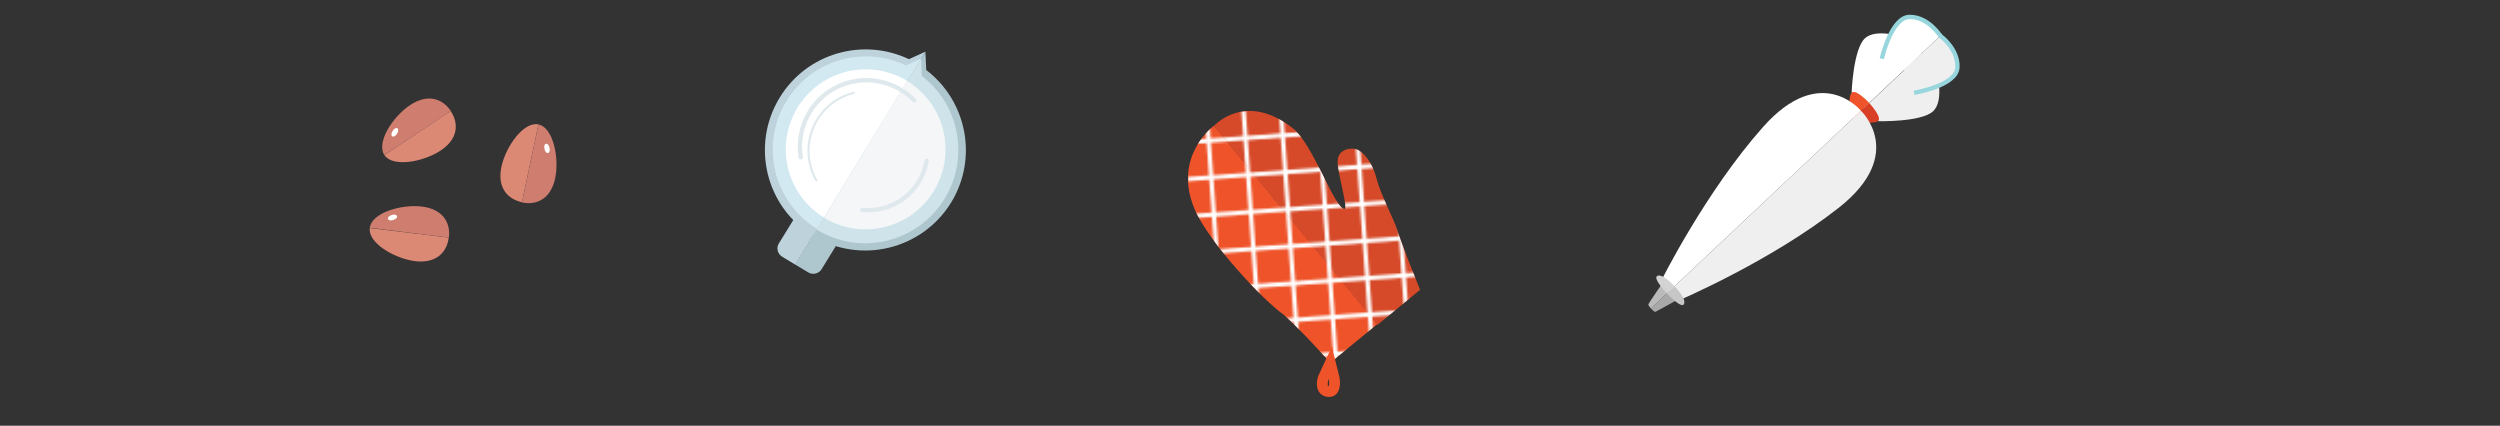 <?xml version="1.0" encoding="utf-8"?>
<!-- Generator: Adobe Illustrator 19.1.0, SVG Export Plug-In . SVG Version: 6.00 Build 0)  -->
<svg version="1.1" id="Layer_1" xmlns="http://www.w3.org/2000/svg" xmlns:xlink="http://www.w3.org/1999/xlink" x="0px" y="0px"
	 viewBox="0 0 1153.3 196.4" enable-background="new 0 0 1153.3 196.4" xml:space="preserve">
<rect x="0" y="0" width="1153.3" height="196.4" fill="#333333" stroke="none"/>
<g>
	<path fill="#FFFFFF" d="M878.5,32.2l16.6-15.7c0,0-10.9-11.7-16-9c-4.6,2.2-10.1,16.1-10.1,16.1L878.5,32.2z"/>
	<path fill="#FFFFFF" d="M879,17.4c0,0-13.4-4.7-18.7,0.3c-5.4,5.1-6.1,24.9-6.1,24.9l5.4,7.4l26.7-25.2L879,17.4z"/>
	<path fill="none" stroke="#98D6DE" stroke-width="2" stroke-miterlimit="10" d="M894.9,16.3c0,0-5.4-8.5-13.9-8.5
		c-8.5,0-12.9,19.3-12.9,19.3"/>
	<path fill="#EFEFEF" d="M878.5,32.2l16.6-15.7c0,0,11,11.5,8,16.5c-2.4,4.5-16.8,9.1-16.8,9.1L878.5,32.2z"/>
	<path fill="#EFEFEF" d="M893.3,32.6c0,0,3.9,13.6-1.5,18.7c-5.4,5.1-25.2,4.6-25.2,4.6l-7-5.8l26.7-25.2L893.3,32.6z"/>
	<path fill="none" stroke="#98D6DE" stroke-width="2" stroke-miterlimit="10" d="M883,42.8c0,0,19.6-3.2,20-11.7s-7.7-14.4-7.7-14.4
		l-0.6-0.7"/>
	<path fill="#D83F25" d="M862.3,47.5l-7.2,6.8l1.3,1.4c0,0,6.5,1.7,9.6,0.4S862.3,47.5,862.3,47.5z"/>
	<path fill="#EF5329" d="M862.3,47.5l-7.2,6.8l-1.5-1.6c0,0-1.2-6.4,0.3-9.5C855.4,40,862.3,47.5,862.3,47.5z"/>
	<path fill="#EFEFEF" d="M858.5,51.1l-88.4,83.2l4.1,4.4c0,0,42.6-18.1,74.1-42.9S858.5,51.1,858.5,51.1z"/>
	<path fill="#FFFFFF" d="M858.5,51.1l-88.4,83.2l-4-4.3c0,0,20.6-41.5,47.3-71.5S858.5,51.1,858.5,51.1z"/>
	<path fill="#A8A8A8" d="M770.1,134.3l-8.5,8c0,0,1.4,1.5,2,1.6c0.7-0.3,10.2-5.6,10.2-5.6L770.1,134.3z"/>
	<path fill="#C6C6C6" d="M769,135.4l3.5-3.3c0,0,5.5,5.4,4.4,8.1C775.9,142.8,769,135.4,769,135.4z"/>
	<path fill="#BABABA" d="M770.1,134.3l-8.5,8c0,0-1.2-1.3-1.2-1.9c0.3-0.7,6.4-9.6,6.4-9.6L770.1,134.3z"/>
	<path fill="#D3D3D3" d="M769,135.4l3.5-3.3c0,0-5.1-5.8-7.8-4.9S769,135.4,769,135.4z"/>
</g>
<g>
	<g>
		<path fill="#EF5329" d="M635.4,149.5L560,58c0,0-19,13.9-9.1,38c6.3,15.5,32.3,43,41.2,49.1c7.5,6.5,21.6,22.2,21.6,22.2
			L635.4,149.5z"/>
		<path fill="#D64A29" d="M626.1,69c-2.7-1.1-8.5-0.3-9,4.8s5.3,23.2,3,22.6c-4.9-1.2-14.5-30.2-23.8-37.3c-21.9-17.2-36.3-1-36.3-1
			l75.4,91.8l19.7-16.2c0,0-9.6-23.8-10.6-27.8c-1.1-4-7.5-15.8-9.5-23.6S628.8,70.1,626.1,69z"/>
	</g>
	<defs>
		<filter id="Adobe_OpacityMaskFilter" filterUnits="userSpaceOnUse" x="548.1" y="51.2" width="107" height="116.2">
			<feColorMatrix  type="matrix" values="1 0 0 0 0  0 1 0 0 0  0 0 1 0 0  0 0 0 1 0"/>
		</filter>
	</defs>
	<mask maskUnits="userSpaceOnUse" x="548.1" y="51.2" width="107" height="116.2" id="SVGID_2_">
		<g filter="url(#Adobe_OpacityMaskFilter)">
			<g>
				<g>
					<line fill="none" stroke="#FFFFFF" stroke-width="2" stroke-miterlimit="10" x1="556.3" y1="47.1" x2="566.8" y2="194.7"/>
					<line fill="none" stroke="#FFFFFF" stroke-width="2" stroke-miterlimit="10" x1="572.6" y1="35.9" x2="584.9" y2="208.1"/>
					<line fill="none" stroke="#FFFFFF" stroke-width="2" stroke-miterlimit="10" x1="589.3" y1="28.1" x2="602.3" y2="210.7"/>
					<line fill="none" stroke="#FFFFFF" stroke-width="2" stroke-miterlimit="10" x1="606.1" y1="23.6" x2="619.5" y2="211.9"/>
					<line fill="none" stroke="#FFFFFF" stroke-width="2" stroke-miterlimit="10" x1="623.3" y1="23.5" x2="636.7" y2="211.6"/>
					<line fill="none" stroke="#FFFFFF" stroke-width="2" stroke-miterlimit="10" x1="669.6" y1="198.6" x2="657.5" y2="28.6"/>
					<line fill="none" stroke="#FFFFFF" stroke-width="2" stroke-miterlimit="10" x1="653.4" y1="209" x2="640.2" y2="23.6"/>
					<line fill="none" stroke="#FFFFFF" stroke-width="2" stroke-miterlimit="10" x1="686.4" y1="187.2" x2="676" y2="40.7"/>
				</g>
				<g>
					<line fill="none" stroke="#FFFFFF" stroke-width="2" stroke-miterlimit="10" x1="691.1" y1="55.4" x2="543.5" y2="65.9"/>
					<line fill="none" stroke="#FFFFFF" stroke-width="2" stroke-miterlimit="10" x1="702.3" y1="71.6" x2="530.1" y2="83.9"/>
					<line fill="none" stroke="#FFFFFF" stroke-width="2" stroke-miterlimit="10" x1="710.1" y1="88.3" x2="527.5" y2="101.3"/>
					<line fill="none" stroke="#FFFFFF" stroke-width="2" stroke-miterlimit="10" x1="714.6" y1="105.1" x2="526.3" y2="118.5"/>
					<line fill="none" stroke="#FFFFFF" stroke-width="2" stroke-miterlimit="10" x1="714.7" y1="122.3" x2="526.6" y2="135.7"/>
					<line fill="none" stroke="#FFFFFF" stroke-width="2" stroke-miterlimit="10" x1="539.6" y1="168.7" x2="709.6" y2="156.6"/>
					<line fill="none" stroke="#FFFFFF" stroke-width="2" stroke-miterlimit="10" x1="529.2" y1="152.4" x2="714.6" y2="139.2"/>
					<line fill="none" stroke="#FFFFFF" stroke-width="2" stroke-miterlimit="10" x1="551" y1="185.5" x2="697.5" y2="175"/>
				</g>
			</g>
		</g>
	</mask>
	<g mask="url(#SVGID_2_)">
		<path fill="#FFFFFF" d="M635.4,149.5L560,58c0,0-19,13.9-9.1,38c6.3,15.5,32.3,43,41.2,49.1c7.5,6.5,21.6,22.2,21.6,22.2
			L635.4,149.5z"/>
		<path fill="#FFFFFF" d="M626.1,69c-2.7-1.1-8.5-0.3-9,4.8s5.3,23.2,3,22.6c-4.9-1.2-14.5-30.2-23.8-37.3c-21.9-17.2-36.3-1-36.3-1
			l75.4,91.8l19.7-16.2c0,0-9.6-23.8-10.6-27.8c-1.1-4-7.5-15.8-9.5-23.6S628.8,70.1,626.1,69z"/>
	</g>
	<path fill="none" stroke="#EF5329" stroke-width="5" stroke-miterlimit="10" d="M613.7,167.4l1.8,7.3c0,0,1.2,6.5-2.9,5.9
		c-4-0.6-2.2-6.1-2.2-6.1L613.7,167.4z"/>
</g>
<g>
	<path fill="#BDD2DB" d="M378.4,103.3l-6.1-3.7c-2.1-1.3-4.8-0.6-6.1,1.5l-6.9,11.2c-1.3,2.1-0.6,4.8,1.5,6.1l6.1,3.7"/>
	<path fill="#AEC6CE" d="M378.3,103.2l6.1,3.7c2.1,1.3,2.7,4,1.5,6.1l-6.9,11.2c-1.3,2.1-4,2.7-6.1,1.5l-6.1-3.7"/>
	<g>
		<path fill="#BDD2DB" d="M375.1,108.8c-21.9-13.3-28.8-41.9-15.4-63.8c12.5-20.5,38.4-27.8,59.6-17.7l7.7-3.5"/>
		<path fill="#D3E9F2" d="M377.1,105.7c-20.3-12.4-26.7-38.8-14.3-59.1c11.6-19,35.5-25.8,55.2-16.4l7.1-3.3"/>
		<path fill="#FFFFFF" d="M380.2,100.4c-17.4-10.6-22.9-33.3-12.3-50.7c10.6-17.4,33.3-22.9,50.7-12.3"/>
		<path fill="#AEC6CE" d="M375,108.8c21.9,13.3,50.4,6.4,63.8-15.4c12.5-20.5,7.2-46.8-11.5-61.1l-0.4-8.4"/>
		<path fill="#CEE4EA" d="M376.7,105.9c20.3,12.4,46.7,6,59.1-14.3c11.6-19,6.7-43.4-10.6-56.6l-0.2-8"/>
		<path fill="#F5F6F7" d="M380.1,100.4c17.4,10.6,40.1,5.1,50.7-12.3c10.6-17.4,5.1-40.1-12.3-50.7"/>
	</g>
	<path fill="none" stroke="#DFE9ED" stroke-width="2" stroke-linecap="round" stroke-miterlimit="10" d="M421.8,46.3
		c-1.8-1.8-3.8-3.4-6.1-4.8c-14.5-8.8-33.4-4.3-42.2,10.2c-4,6.5-5.2,13.9-4.1,20.9"/>
	<path fill="none" stroke="#DFE9ED" stroke-width="2" stroke-linecap="round" stroke-miterlimit="10" d="M427.5,74.2
		c-0.6,3.3-1.8,6.6-3.6,9.6c-5.7,9.3-15.9,14-26.1,13"/>
	<path fill="none" stroke="#DFE9ED" stroke-linecap="round" stroke-miterlimit="10" d="M376.6,83.2c-4.8-8.4-5-19.1,0.4-28
		c3.9-6.4,10.1-10.7,16.9-12.4"/>
</g>
<g>
	<path fill="#DB8875" d="M240.8,93.3c-6.8-1.5-11.5-6.9-9.5-16.3s10.3-21.1,17.1-19.6"/>
	<path fill="#CE7D6F" d="M248.4,57.4c6.8,1.4,9.7,15.5,7.7,24.9c-2,9.4-8.5,12.5-15.3,11.1L248.4,57.4z"/>
	
		<ellipse transform="matrix(0.978 -0.211 0.211 0.978 -8.744 54.774)" fill="#FFFFFF" cx="252.2" cy="68.4" rx="1.2" ry="2.2"/>
	<path fill="#DB8875" d="M207,109.6c-0.8,6.9-5.9,12-15.4,10.9c-9.6-1.2-21.9-8.4-21-15.3"/>
	<path fill="#CE7D6F" d="M170.6,105.1c0.8-6.9,14.5-11,24.1-9.8c9.6,1.2,13.2,7.4,12.4,14.3L170.6,105.1z"/>
	
		<ellipse transform="matrix(-0.297 -0.955 0.955 -0.297 138.966 303.109)" fill="#FFFFFF" cx="181.1" cy="100.4" rx="1.2" ry="2.2"/>
	<path fill="#DB8875" d="M207.9,51.2c3.9,5.8,3.4,13-4.7,18.3s-22.1,7.8-25.9,2"/>
	<path fill="#CE7D6F" d="M177.3,71.5c-3.8-5.8,3.9-17.8,12-23.1s14.8-2.9,18.7,2.8L177.3,71.5z"/>
	
		<ellipse transform="matrix(-0.846 -0.534 0.534 -0.846 303.713 209.938)" fill="#FFFFFF" cx="182.2" cy="61" rx="1.2" ry="2.2"/>
</g>
</svg>
